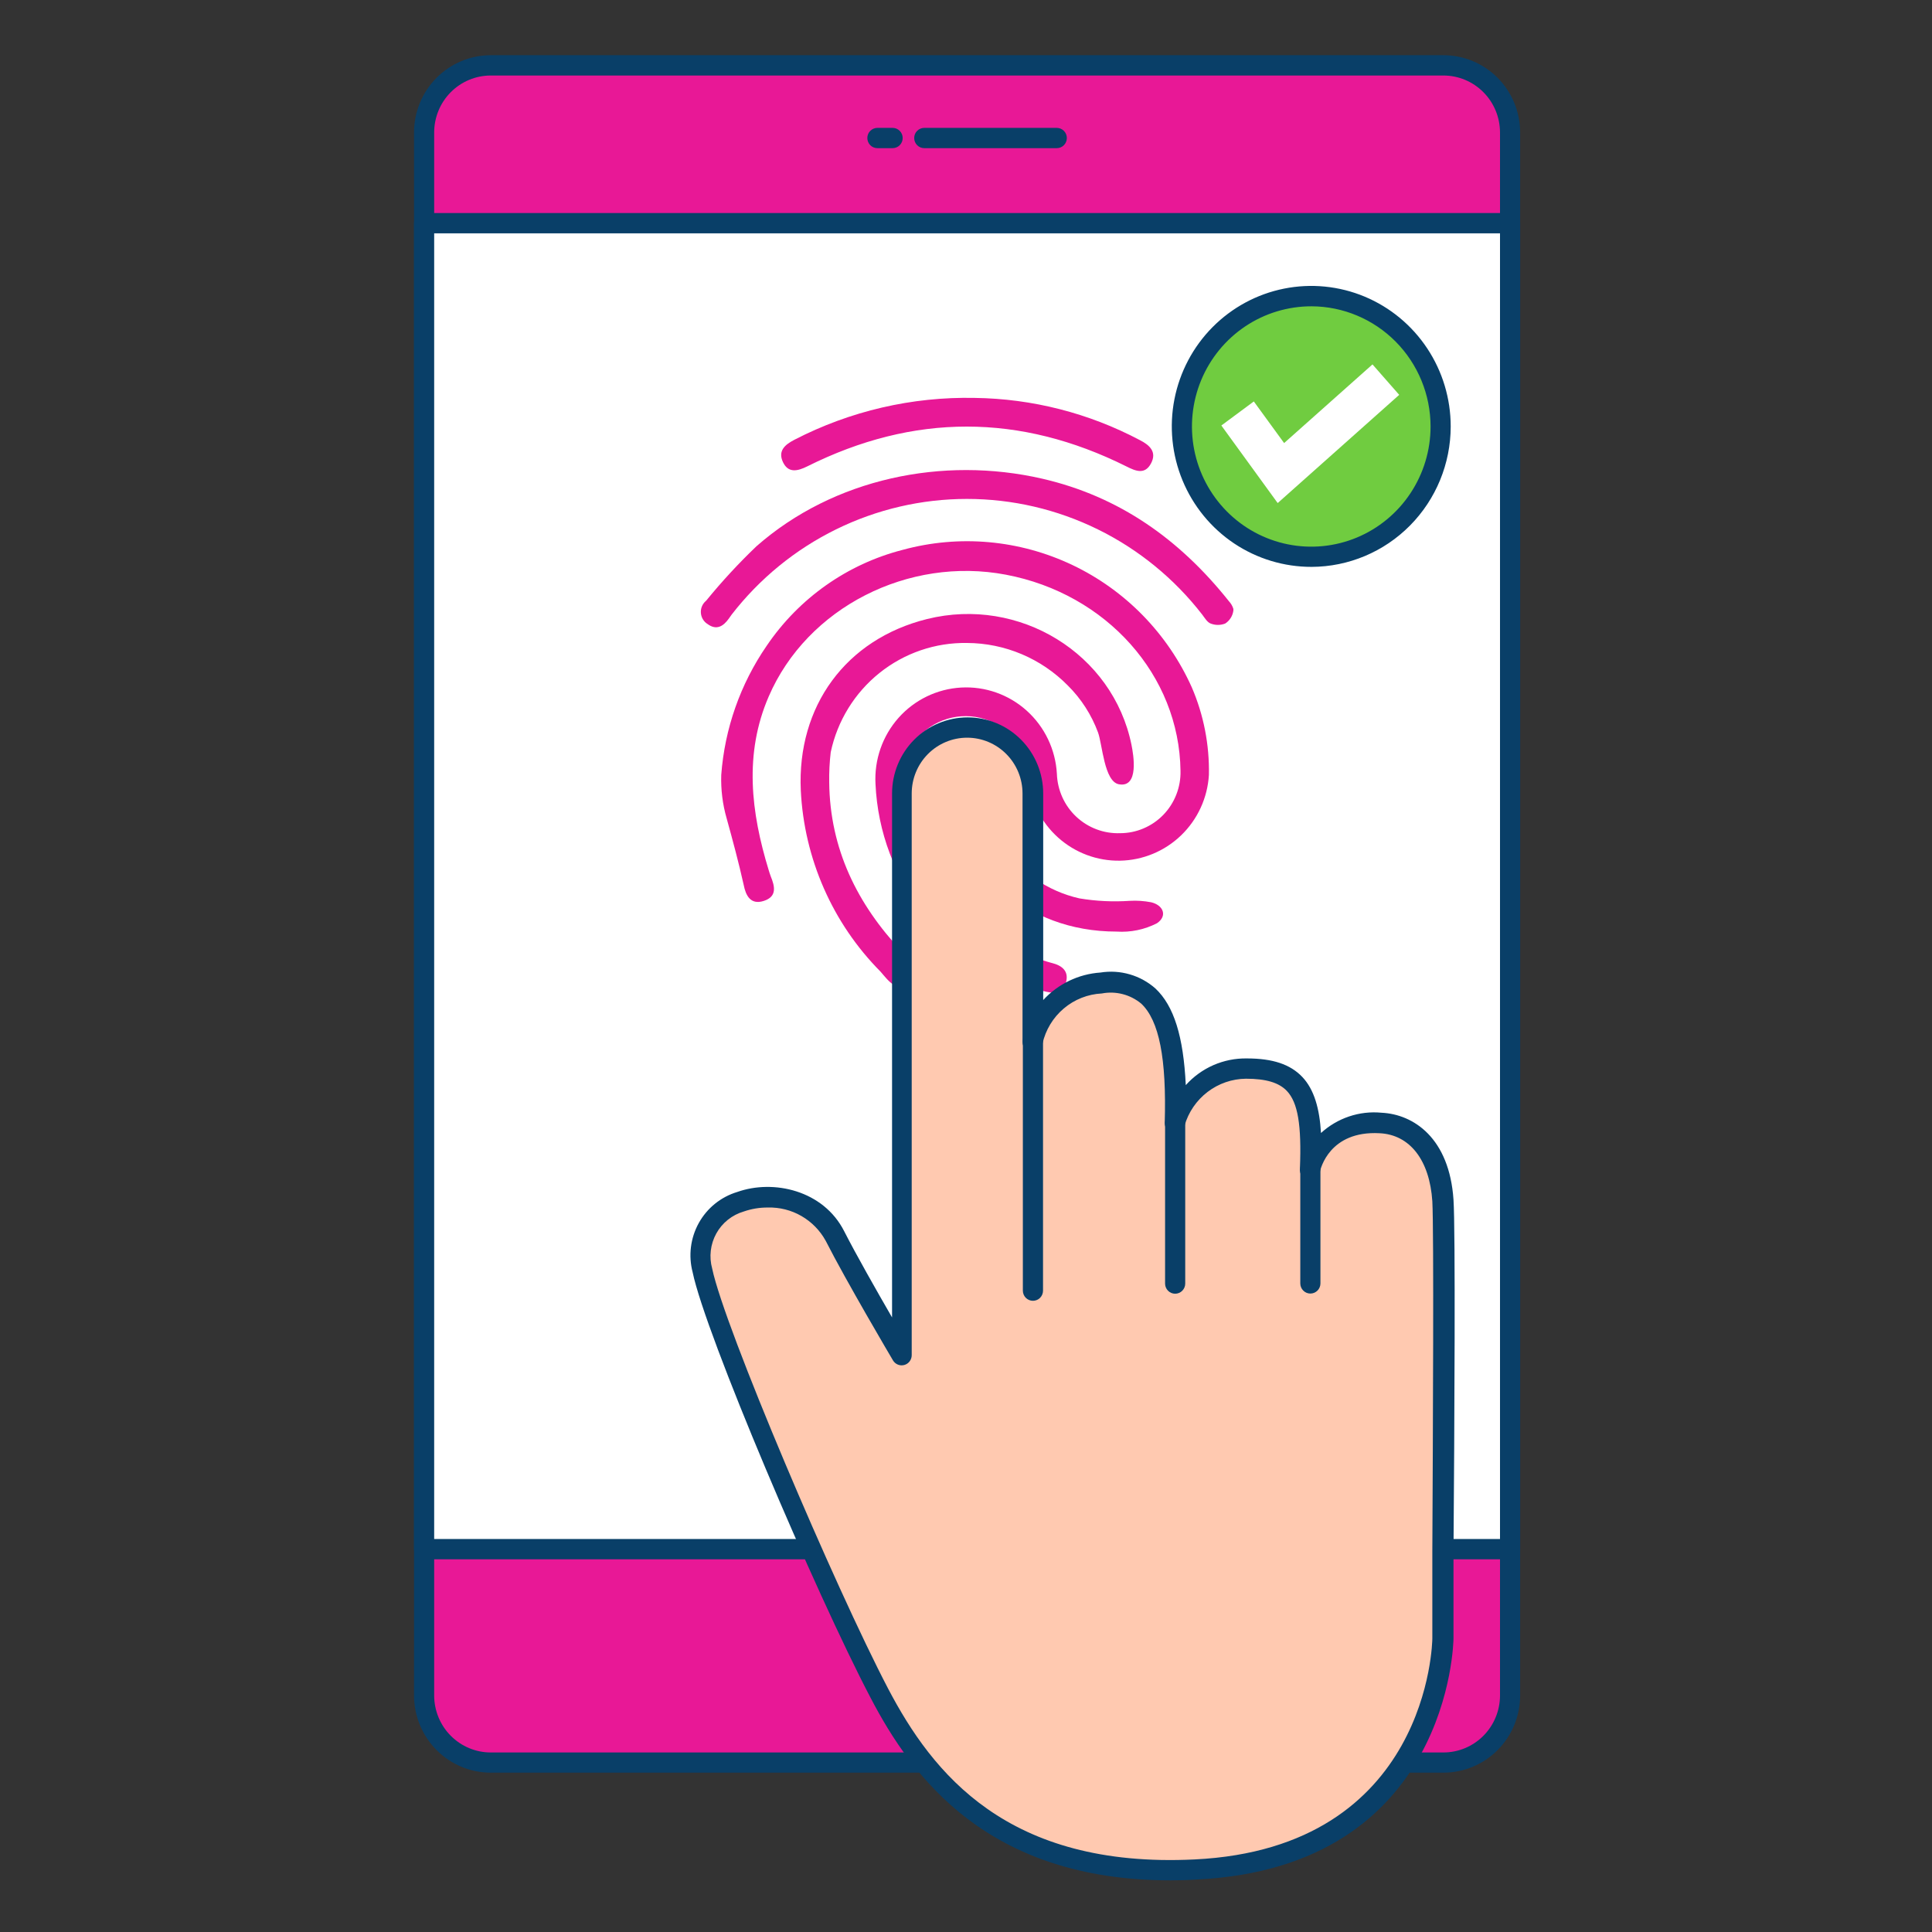 <svg width="70" height="70" viewBox="0 0 70 70" fill="none" xmlns="http://www.w3.org/2000/svg">
<rect x="0" y="0" width="70" height="70" fill="#333333" stroke="none"/>
<g id="finger-print-outline 1">
<g id="Group 1000000914">
<path id="Vector" d="M52.296 2.367H17.778C16.446 2.367 15.365 3.455 15.365 4.798V61.431C15.365 62.774 16.446 63.862 17.778 63.862H52.296C53.629 63.862 54.709 62.774 54.709 61.431V4.798C54.709 3.455 53.629 2.367 52.296 2.367Z" fill="#E81896"/>
<path id="Vector_2" d="M52.296 64.227H17.782C17.045 64.227 16.338 63.932 15.817 63.407C15.295 62.883 15.002 62.171 15.001 61.428V4.799C15.002 4.056 15.295 3.344 15.817 2.819C16.338 2.295 17.045 2 17.782 2H52.296C53.033 2 53.74 2.295 54.262 2.819C54.783 3.344 55.077 4.056 55.078 4.799V61.432C55.076 62.174 54.782 62.885 54.261 63.409C53.739 63.932 53.033 64.227 52.296 64.227ZM17.782 2.736C17.239 2.736 16.718 2.953 16.333 3.34C15.948 3.726 15.732 4.251 15.731 4.799V61.432C15.732 61.979 15.948 62.504 16.333 62.891C16.718 63.278 17.239 63.495 17.782 63.495H52.296C52.84 63.495 53.361 63.278 53.746 62.891C54.13 62.504 54.347 61.979 54.348 61.432V4.799C54.347 4.251 54.13 3.726 53.746 3.34C53.361 2.953 52.84 2.736 52.296 2.736H17.782Z" fill="#093F68"/>
<path id="Vector_3" d="M54.709 8.086H15.365V56.129H54.709V8.086Z" fill="white"/>
<path id="Vector_4" d="M54.713 56.497H15.366C15.269 56.497 15.176 56.458 15.107 56.389C15.039 56.32 15.001 56.227 15.001 56.129V8.086C15.001 7.989 15.039 7.895 15.107 7.826C15.176 7.757 15.269 7.719 15.366 7.719H54.713C54.81 7.719 54.903 7.757 54.971 7.826C55.04 7.895 55.078 7.989 55.078 8.086V56.129C55.078 56.227 55.04 56.32 54.971 56.389C54.903 56.458 54.81 56.497 54.713 56.497ZM15.731 55.761H54.348V8.454H15.731V55.761Z" fill="#093F68"/>
<path id="Vector_5" d="M26.132 28.077C26.257 26.4 26.824 24.786 27.775 23.403C28.944 21.675 30.699 20.436 32.711 19.921C34.759 19.363 36.937 19.559 38.856 20.472C40.774 21.385 42.307 22.956 43.181 24.904C43.612 25.904 43.823 26.987 43.801 28.077C43.751 28.908 43.392 29.689 42.795 30.265C42.199 30.84 41.408 31.169 40.582 31.184C39.756 31.199 38.955 30.901 38.338 30.347C37.721 29.794 37.333 29.027 37.252 28.199C37.265 27.744 37.135 27.298 36.881 26.922C36.626 26.547 36.261 26.263 35.836 26.11C35.408 25.94 34.939 25.902 34.49 26.002C34.04 26.101 33.631 26.334 33.313 26.669C32.612 27.423 32.696 28.335 32.868 29.243C33.415 32.056 35.135 33.844 37.774 34.789C37.88 34.825 37.99 34.859 38.099 34.888C38.486 34.98 38.749 35.193 38.614 35.623C38.479 36.054 38.128 35.991 37.767 35.899C36.095 35.468 34.605 34.506 33.516 33.157C32.428 31.807 31.799 30.142 31.721 28.405C31.673 27.527 31.973 26.666 32.554 26.01C33.136 25.355 33.953 24.96 34.824 24.911C35.696 24.862 36.551 25.164 37.201 25.75C37.852 26.337 38.244 27.159 38.293 28.037C38.303 28.329 38.37 28.617 38.49 28.884C38.61 29.151 38.782 29.391 38.994 29.59C39.207 29.79 39.457 29.946 39.729 30.048C40.001 30.151 40.291 30.198 40.582 30.188C40.874 30.188 41.163 30.13 41.432 30.015C41.701 29.901 41.945 29.734 42.149 29.524C42.353 29.313 42.513 29.064 42.62 28.79C42.727 28.517 42.779 28.224 42.772 27.93C42.728 24.473 40.096 21.513 36.445 20.822C32.919 20.152 29.246 22.006 27.852 25.235C26.953 27.312 27.209 29.431 27.852 31.53C27.873 31.604 27.899 31.677 27.924 31.747C28.074 32.115 28.162 32.483 27.676 32.641C27.191 32.799 27.019 32.439 26.946 32.064C26.764 31.247 26.548 30.449 26.329 29.655C26.181 29.143 26.115 28.61 26.132 28.077Z" fill="#E81896"/>
<path id="Vector_6" d="M30.044 28.349C30.07 30.761 31.062 32.761 32.669 34.468C32.957 34.777 33.454 35.1 32.997 35.571C32.541 36.042 32.183 35.527 31.902 35.203C30.164 33.451 29.135 31.11 29.014 28.635C28.876 25.59 30.643 23.16 33.592 22.428C36.937 21.6 40.324 23.682 40.996 26.988C41.066 27.334 41.281 28.555 40.536 28.415C40.007 28.312 39.941 26.97 39.784 26.539C39.547 25.898 39.173 25.317 38.689 24.837C37.723 23.856 36.41 23.302 35.038 23.296C33.887 23.277 32.766 23.661 31.865 24.383C30.964 25.105 30.34 26.119 30.099 27.253C30.056 27.616 30.038 27.982 30.044 28.349Z" fill="#E81896"/>
<path id="Vector_7" d="M44.684 22.145C44.669 22.236 44.635 22.324 44.584 22.401C44.533 22.478 44.467 22.544 44.389 22.593C44.221 22.658 44.035 22.658 43.867 22.593C43.743 22.549 43.651 22.391 43.56 22.27C42.549 20.964 41.255 19.908 39.778 19.181C38.3 18.454 36.678 18.077 35.034 18.077C33.39 18.077 31.767 18.454 30.29 19.181C28.812 19.908 27.519 20.964 26.508 22.27L26.409 22.41C26.208 22.693 25.96 22.847 25.639 22.612C25.568 22.569 25.509 22.509 25.467 22.438C25.424 22.367 25.399 22.286 25.394 22.203C25.388 22.12 25.403 22.037 25.436 21.961C25.469 21.885 25.52 21.818 25.584 21.766C26.151 21.07 26.761 20.411 27.409 19.791C30.209 17.331 34.163 16.518 37.755 17.342C40.559 17.986 42.746 19.549 44.524 21.781C44.596 21.858 44.651 21.949 44.684 22.049C44.691 22.081 44.691 22.113 44.684 22.145Z" fill="#E81896"/>
<path id="Vector_8" d="M35.32 14.417C37.403 14.445 39.449 14.968 41.293 15.943C41.658 16.127 41.925 16.377 41.702 16.793C41.479 17.208 41.147 17.069 40.811 16.899C36.953 14.975 33.098 14.975 29.246 16.899C28.902 17.069 28.563 17.153 28.369 16.745C28.176 16.337 28.439 16.112 28.778 15.936C30.8 14.891 33.048 14.369 35.32 14.417Z" fill="#E81896"/>
<path id="Vector_9" d="M40.455 33.753C37.144 33.753 34.712 31.502 34.471 28.406C34.466 28.254 34.492 28.103 34.548 27.962C34.605 27.821 34.691 27.694 34.8 27.589C35.103 27.358 35.475 27.67 35.505 28.192C35.533 29.057 35.807 29.896 36.293 30.608C36.95 31.595 37.957 32.29 39.108 32.55C39.711 32.651 40.324 32.68 40.933 32.639C41.191 32.624 41.45 32.642 41.704 32.69C42.149 32.793 42.31 33.186 41.919 33.451C41.467 33.683 40.961 33.787 40.455 33.753Z" fill="#E81896"/>
<path id="Vector_10" d="M32.687 49.101V28.75C32.687 28.116 32.937 27.509 33.381 27.061C33.825 26.613 34.428 26.36 35.056 26.359C35.686 26.359 36.289 26.611 36.734 27.059C37.179 27.508 37.429 28.116 37.429 28.75V37.73C37.55 37.15 37.858 36.627 38.305 36.242C38.752 35.857 39.313 35.631 39.901 35.601C42.066 35.395 42.686 37.212 42.58 40.691C42.58 40.691 43.099 38.716 45.158 38.716C47.217 38.716 47.582 39.819 47.48 42.353C47.48 42.353 47.867 40.588 50.002 40.691C51.138 40.746 52.142 41.625 52.266 43.5C52.361 44.953 52.266 57.191 52.266 59.372C52.266 61.553 50.805 67.374 43.303 67.739C36.889 68.051 33.811 65.091 31.862 61.354C29.912 57.618 25.904 48.226 25.455 46.038C24.852 43.129 29.08 42.456 30.263 44.791C31.026 46.262 32.687 49.101 32.687 49.101Z" fill="#FFC9B0"/>
<path id="Vector_11" d="M42.419 68.129C35.789 68.129 33.04 64.392 31.54 61.509C29.543 57.7 25.552 48.318 25.096 46.097C24.937 45.496 25.017 44.856 25.318 44.313C25.619 43.77 26.118 43.367 26.71 43.188C28.024 42.721 29.835 43.126 30.587 44.611C31.018 45.457 31.77 46.781 32.321 47.733V28.75C32.321 28.019 32.609 27.317 33.123 26.8C33.636 26.283 34.333 25.992 35.059 25.992C35.785 25.992 36.481 26.283 36.995 26.8C37.508 27.317 37.797 28.019 37.797 28.75V36.234C38.337 35.647 39.078 35.291 39.87 35.237C40.225 35.18 40.588 35.202 40.934 35.303C41.279 35.403 41.598 35.579 41.867 35.818C42.532 36.447 42.879 37.55 42.963 39.316C43.242 39.005 43.584 38.758 43.965 38.591C44.347 38.425 44.759 38.342 45.175 38.349C46.113 38.349 46.748 38.562 47.183 39.018C47.617 39.474 47.811 40.173 47.862 41.051C48.156 40.782 48.503 40.578 48.88 40.451C49.257 40.324 49.657 40.278 50.052 40.316C51.217 40.371 52.513 41.232 52.663 43.468C52.736 44.571 52.699 51.591 52.663 56.232C52.663 57.677 52.663 58.806 52.663 59.362C52.663 59.446 52.557 67.654 43.353 68.099C43.014 68.121 42.707 68.129 42.419 68.129ZM27.816 43.751C27.521 43.749 27.229 43.798 26.951 43.894C26.527 44.017 26.168 44.303 25.953 44.691C25.739 45.079 25.685 45.537 25.804 45.965C26.246 48.09 30.251 57.497 32.178 61.182C33.781 64.238 36.49 67.702 43.28 67.371C51.797 66.959 51.896 59.446 51.896 59.369C51.896 58.832 51.896 57.681 51.896 56.232C51.918 51.885 51.954 44.608 51.896 43.523C51.797 42.033 51.082 41.11 49.983 41.059C48.158 40.96 47.844 42.372 47.829 42.431C47.817 42.528 47.767 42.617 47.69 42.677C47.613 42.737 47.515 42.764 47.418 42.752C47.322 42.74 47.233 42.69 47.174 42.612C47.114 42.535 47.087 42.436 47.099 42.339C47.161 40.761 47.026 39.948 46.624 39.525C46.336 39.224 45.869 39.084 45.142 39.084C44.64 39.089 44.152 39.257 43.752 39.563C43.351 39.869 43.059 40.297 42.919 40.783C42.896 40.871 42.843 40.947 42.768 40.997C42.693 41.047 42.603 41.068 42.514 41.055C42.426 41.043 42.346 40.998 42.288 40.931C42.23 40.863 42.199 40.777 42.2 40.687C42.269 38.352 41.999 36.977 41.349 36.363C41.152 36.2 40.923 36.082 40.676 36.019C40.429 35.955 40.172 35.947 39.922 35.995C39.415 36.02 38.93 36.211 38.542 36.54C38.153 36.869 37.883 37.317 37.771 37.815C37.757 37.906 37.709 37.989 37.638 38.046C37.566 38.103 37.476 38.131 37.384 38.124C37.293 38.117 37.207 38.075 37.145 38.007C37.083 37.938 37.048 37.849 37.048 37.757V28.75C37.048 28.214 36.837 27.699 36.46 27.32C36.084 26.941 35.573 26.728 35.041 26.728C34.508 26.728 33.997 26.941 33.621 27.32C33.244 27.699 33.033 28.214 33.033 28.75V49.102C33.033 49.182 33.006 49.26 32.958 49.325C32.909 49.389 32.841 49.435 32.764 49.456C32.687 49.477 32.605 49.473 32.531 49.442C32.457 49.412 32.395 49.358 32.354 49.289C32.284 49.171 30.663 46.424 29.919 44.961C29.713 44.584 29.408 44.272 29.038 44.059C28.668 43.845 28.246 43.739 27.82 43.751H27.816Z" fill="#093F68"/>
<path id="Vector_12" d="M42.578 46.874C42.481 46.874 42.388 46.835 42.32 46.766C42.251 46.697 42.213 46.604 42.213 46.506V40.692C42.213 40.594 42.251 40.501 42.32 40.432C42.388 40.363 42.481 40.324 42.578 40.324C42.675 40.324 42.768 40.363 42.836 40.432C42.905 40.501 42.943 40.594 42.943 40.692V46.506C42.943 46.604 42.905 46.697 42.836 46.766C42.768 46.835 42.675 46.874 42.578 46.874Z" fill="#093F68"/>
<path id="Vector_13" d="M37.426 47.13C37.329 47.13 37.236 47.092 37.167 47.023C37.099 46.954 37.06 46.86 37.06 46.763V37.727C37.06 37.63 37.099 37.536 37.167 37.467C37.236 37.398 37.329 37.359 37.426 37.359C37.522 37.359 37.615 37.398 37.684 37.467C37.752 37.536 37.791 37.63 37.791 37.727V46.763C37.791 46.86 37.752 46.954 37.684 47.023C37.615 47.092 37.522 47.13 37.426 47.13Z" fill="#093F68"/>
<path id="Vector_14" d="M47.477 46.868C47.38 46.868 47.287 46.829 47.219 46.76C47.15 46.691 47.112 46.598 47.112 46.5V42.348C47.112 42.251 47.15 42.157 47.219 42.088C47.287 42.019 47.38 41.98 47.477 41.98C47.574 41.98 47.667 42.019 47.735 42.088C47.803 42.157 47.842 42.251 47.842 42.348V46.5C47.842 46.548 47.833 46.596 47.814 46.641C47.796 46.685 47.769 46.726 47.735 46.76C47.701 46.794 47.661 46.821 47.617 46.84C47.572 46.858 47.525 46.868 47.477 46.868Z" fill="#093F68"/>
<path id="Vector_15" d="M47.525 20.17C50.114 20.17 52.212 18.056 52.212 15.448C52.212 12.841 50.114 10.727 47.525 10.727C44.936 10.727 42.837 12.841 42.837 15.448C42.837 18.056 44.936 20.17 47.525 20.17Z" fill="#70CC40"/>
<path id="Vector_16" d="M47.524 20.539C46.524 20.541 45.545 20.245 44.712 19.688C43.879 19.13 43.23 18.336 42.845 17.406C42.461 16.476 42.358 15.452 42.552 14.464C42.746 13.475 43.226 12.567 43.932 11.854C44.639 11.141 45.539 10.655 46.52 10.458C47.501 10.261 48.518 10.361 49.442 10.746C50.366 11.132 51.156 11.785 51.711 12.623C52.266 13.46 52.562 14.445 52.562 15.453C52.56 16.799 52.029 18.09 51.085 19.043C50.141 19.996 48.86 20.534 47.524 20.539ZM47.524 11.098C46.668 11.096 45.831 11.348 45.118 11.825C44.406 12.302 43.849 12.981 43.52 13.776C43.191 14.572 43.103 15.447 43.268 16.293C43.433 17.139 43.844 17.916 44.447 18.526C45.051 19.137 45.822 19.553 46.66 19.722C47.499 19.891 48.369 19.806 49.16 19.477C49.95 19.148 50.627 18.59 51.102 17.873C51.578 17.157 51.832 16.314 51.832 15.453C51.831 14.301 51.377 13.196 50.57 12.38C49.762 11.564 48.667 11.103 47.524 11.098Z" fill="#093F68"/>
<path id="Vector_17" d="M46.293 18.227L44.252 15.417L45.428 14.545L46.526 16.053L49.728 13.203L50.696 14.306L46.293 18.227Z" fill="white"/>
<path id="Vector_18" d="M32.341 5.368H31.79C31.693 5.368 31.6 5.33 31.532 5.261C31.463 5.192 31.425 5.098 31.425 5.001C31.425 4.903 31.463 4.809 31.532 4.741C31.6 4.672 31.693 4.633 31.79 4.633H32.341C32.438 4.633 32.531 4.672 32.599 4.741C32.668 4.809 32.706 4.903 32.706 5.001C32.706 5.098 32.668 5.192 32.599 5.261C32.531 5.33 32.438 5.368 32.341 5.368Z" fill="#093F68"/>
<path id="Vector_19" d="M38.289 5.368H33.488C33.391 5.368 33.298 5.33 33.23 5.261C33.161 5.192 33.123 5.098 33.123 5.001C33.123 4.903 33.161 4.809 33.23 4.741C33.298 4.672 33.391 4.633 33.488 4.633H38.289C38.386 4.633 38.478 4.672 38.547 4.741C38.615 4.809 38.654 4.903 38.654 5.001C38.654 5.098 38.615 5.192 38.547 5.261C38.478 5.33 38.386 5.368 38.289 5.368Z" fill="#093F68"/>
</g>
</g>
</svg>
